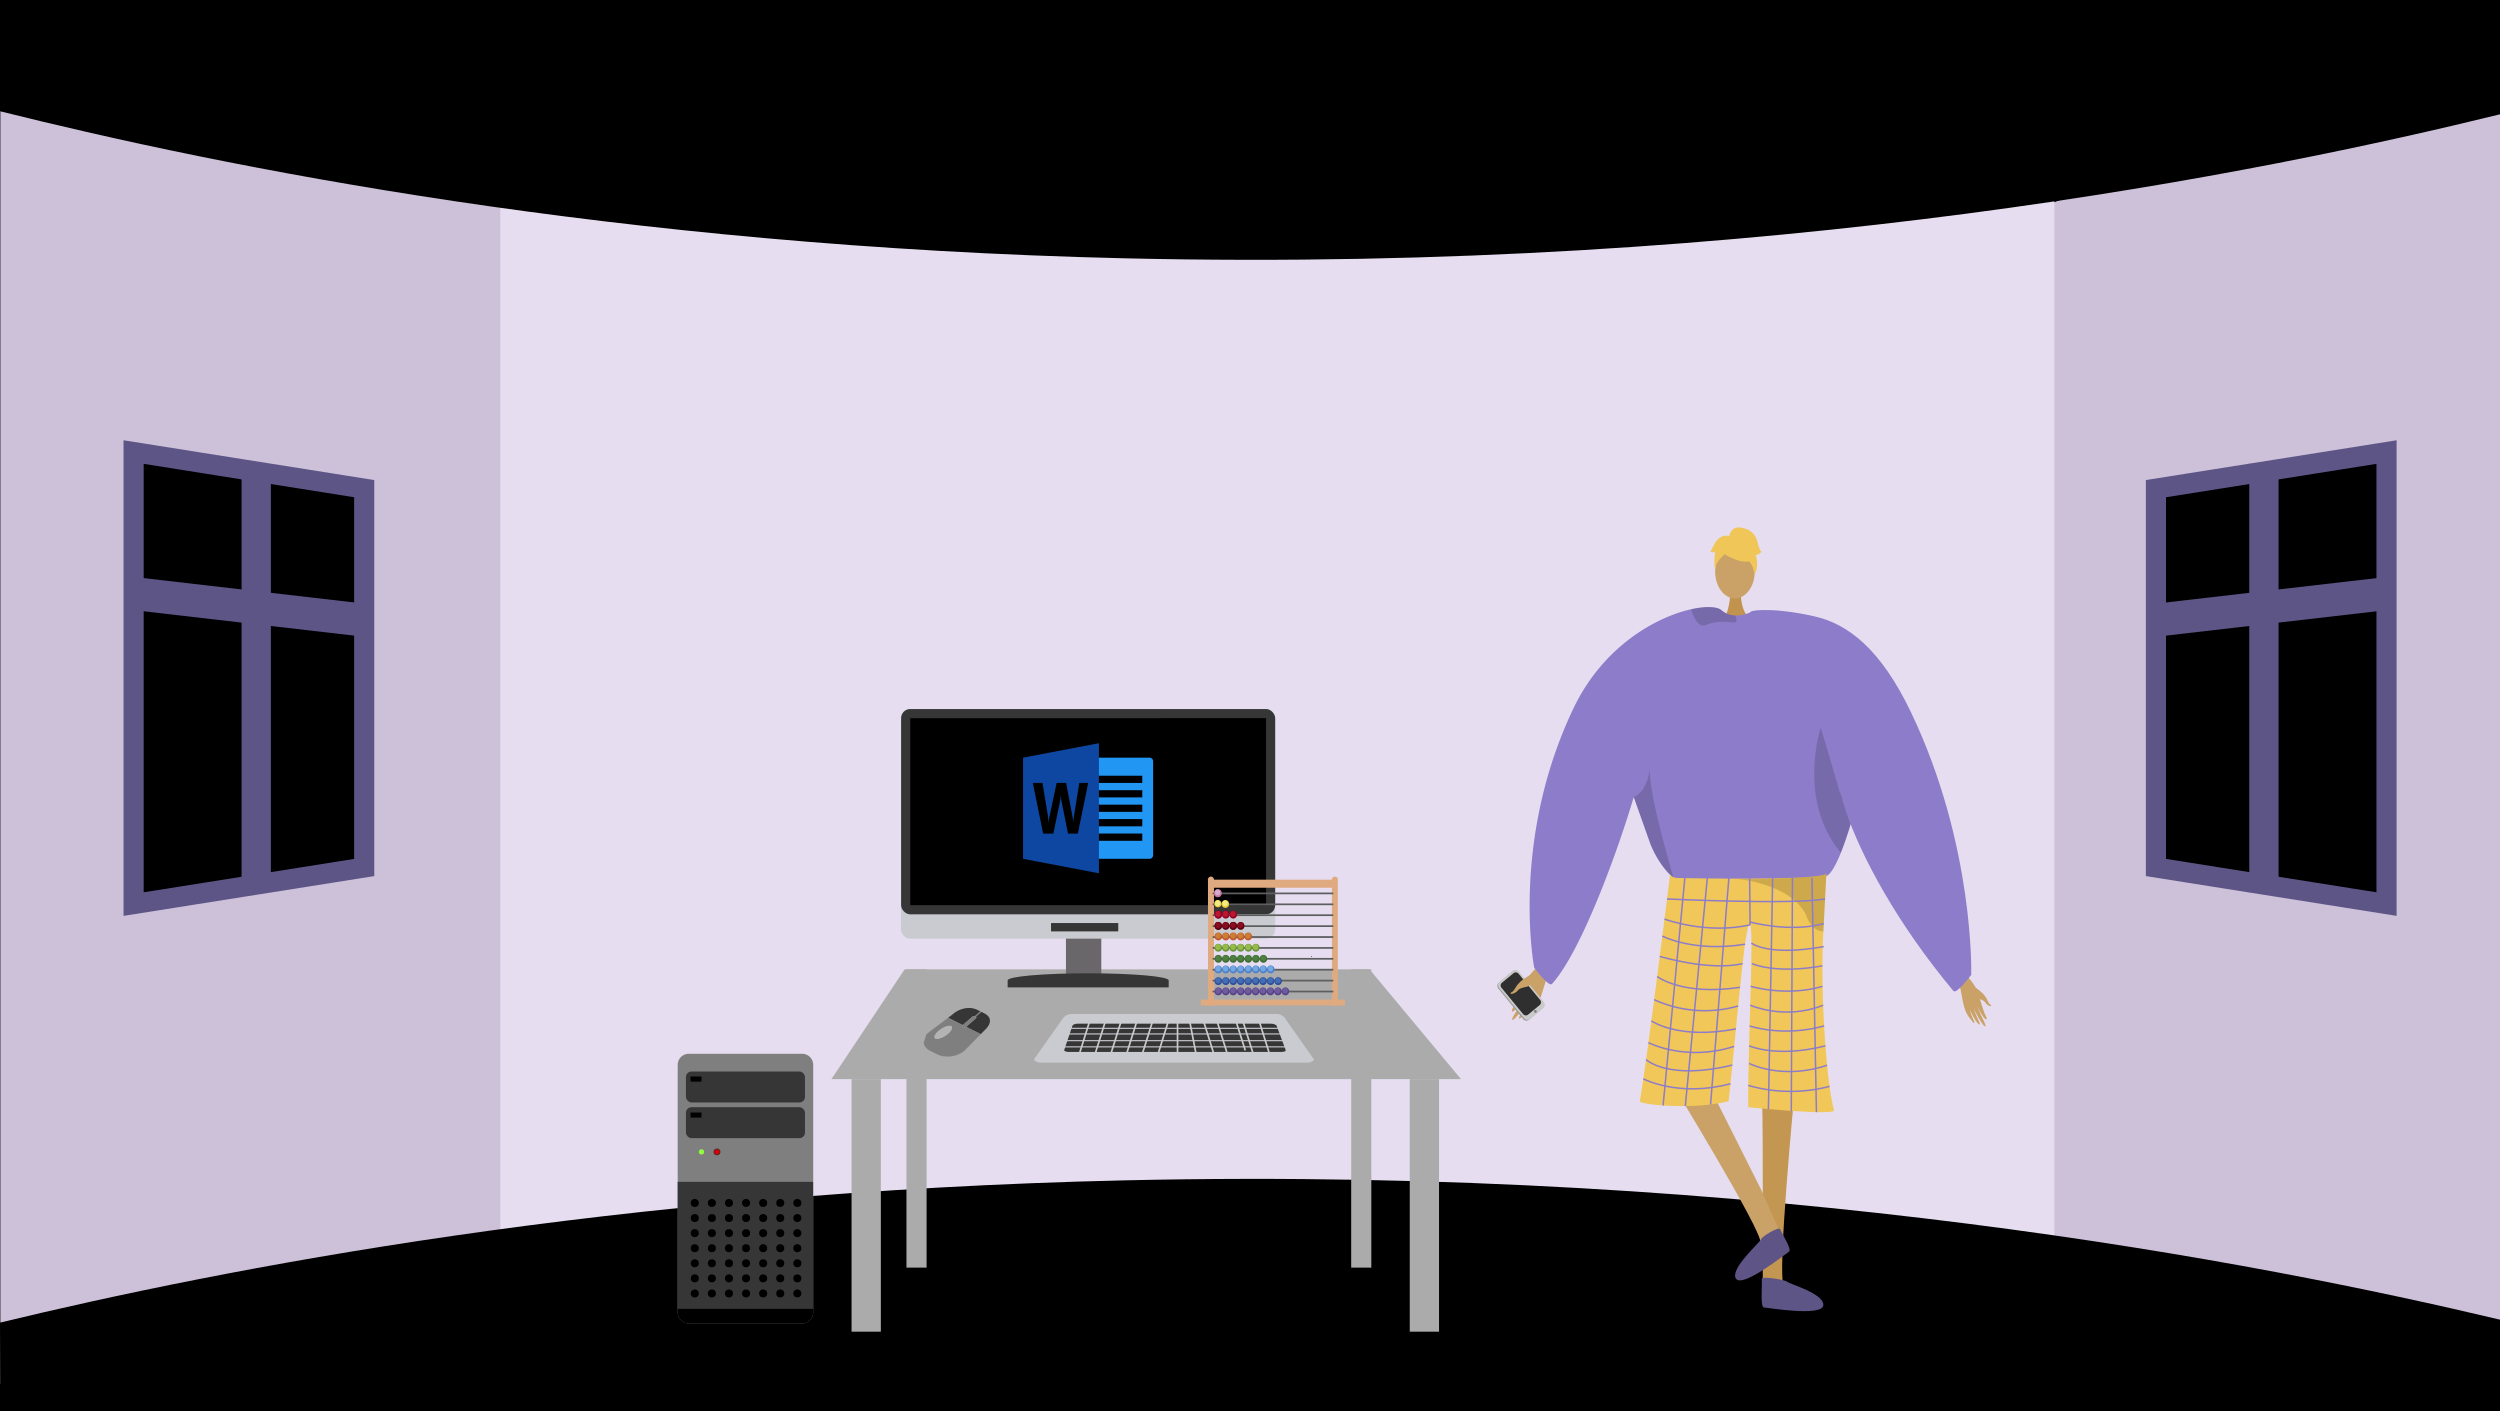 <svg xmlns="http://www.w3.org/2000/svg" xmlns:xlink="http://www.w3.org/1999/xlink" width="1366" height="771" viewBox="0 0 1366 771"><defs><style>.a,.v{fill:none;}.b,.e{fill:#000;}.c{fill:#ccc1d8;}.d{fill:#e6def0;}.e{stroke:#5e5587;stroke-width:11px;}.e,.v{stroke-miterlimit:10;}.f{fill:#5e5587;}.g,.m{fill:#caa267;}.g{fill-rule:evenodd;}.h{fill:#979797;}.i{fill:#cacaca;}.j{fill:#2f2f2f;}.k{fill:#7f7f7f;}.l{fill:#c39652;}.n{fill:#c2934e;}.o{fill:#8c7cc9;}.p{fill:#f1c759;}.q{opacity:0.15;}.r{fill:#5e5586;}.s{opacity:0.3;}.t{opacity:0.5;}.u{fill:#f0c659;}.v{stroke:#8c7cc9;stroke-width:0.823px;}.w{fill:#ababab;}.x{fill:#cacbd0;}.y{fill:#363636;}.z{fill:#69676a;}.aa{clip-path:url(#a);}.ab{fill:#b3b3b3;}.ac{fill:#333;}.ad{fill:#d60100;}.ae{fill:#8fff3c;}.af{fill:#e0aa80;}.ag{fill:#5d5e60;}.ah{fill:#5d0012;}.ai{fill:#bd172f;}.aj{fill:#8a0d1f;}.ak{fill:#930027;}.al{fill:#e7cb39;}.am{fill:#f2ec83;}.an{fill:#c173a6;}.ao{fill:#d3abcc;}.ap{fill:#6b9540;}.aq{fill:#97bc45;}.ar{fill:#4c7fca;}.as{fill:#73a8e1;}.at{fill:#416b36;}.au{fill:#4e803f;}.av{fill:#56428c;}.aw{fill:#705b9d;}.ax{fill:#304f99;}.ay{fill:#426eb5;}.az{fill:#c0582f;}.ba{fill:#cb7f33;}.bb{fill:#2196f3;}.bc{fill:#0d47a1;}</style><clipPath id="a"><path class="a" d="M502.63,576.27l8.58-26.79,31.88,2.2-8.58,26.79Z"/></clipPath></defs><rect class="b" width="1366" height="771"/><path class="c" d="M1366,9.537V768l-242.228-67.586-32.991-6.263,1.636-558.092,30.118-25.56Z"/><path class="c" d="M316.3,125.471,300.245,681.842.2,756.24V6.188L299.045,99.758Z"/><path class="d" d="M697.978,89.071H273.37V706.455h849.165V89.071Z"/><path class="b" d="M0,60.78c121.657,30.38,335.7,73.888,615,80.372,352.972,8.194,622.429-47.1,751-78.7V0H0Z"/><path class="b" d="M0,722.684c121.657-29.39,335.7-71.481,615-77.753C967.968,637,1237.425,690.5,1366,721.064v47.19L.2,771Z"/><path class="e" d="M199,267V474l-51,8.1-16,2.53L73,494V247l59,9.37,16,2.53Z"/><path class="f" d="M148,258.9V482.1l-16,2.53V256.37Z"/><path class="f" d="M199,329.82v18.12l-51-5.9-16-1.85-59-6.82V315.25l59,6.82,16,1.85Z"/><path class="e" d="M1178,267V474l51,8.1,16,2.53,59,9.37V247l-59,9.37-16,2.53Z"/><path class="f" d="M1229,258.9V482.1l16,2.53V256.37Z"/><path class="f" d="M1178,329.82v18.12l51-5.9,16-1.85,59-6.82V315.25l-59,6.82-16,1.85Z"/><path class="g" d="M845.25,523.385c-.595.75-9.249,7.8-11.467,12.524s-5.066,11.948-6.7,14.21c-1.916,2.66-1.01,3.836,1.532.891a51.231,51.231,0,0,0,5.017-6.98c.2-.481-1.382,2.545-3.351,5.744-2.093,3.4-4.572,7.012-3.984,7.432,1.142.814,7.83-8.742,8.708-10.535a49.966,49.966,0,0,1-2.377,4.7c-1.2,2.077-2.9,4.337-2.625,5,.441,1.05,4.672-3.762,6.992-8.164.18-.027-.128,1.556-3.235,6.6-.312.507-.578,1.989.9.495,3.115-3.146,4.686-4.269,6.839-9.681,2.1-5.279,3.134-11.569,5.811-14.943Z"/><path class="h" d="M818.681,540.132l13.583,16.716a2.2,2.2,0,0,0,3.114.363l7.574-6.336a.673.673,0,0,0,.074-.068,2.261,2.261,0,0,0,.173-3.093L829.616,531a2.2,2.2,0,0,0-3.112-.361l-7.07,5.914-.505.42A2.261,2.261,0,0,0,818.681,540.132Z"/><path class="i" d="M819.06,539.762l13.693,16.651a2.271,2.271,0,0,0,3.2.31l7.383-6.1a2.267,2.267,0,0,0,.233-3.128l-13.693-16.651a2.271,2.271,0,0,0-3.2-.31l-7.383,6.1A2.268,2.268,0,0,0,819.06,539.762Z"/><path class="j" d="M820.393,539.716,832.219,554.1a1.962,1.962,0,0,0,2.762.268l6.376-5.267a1.959,1.959,0,0,0,.2-2.7l-11.826-14.38a1.962,1.962,0,0,0-2.762-.268l-6.376,5.266A1.958,1.958,0,0,0,820.393,539.716Z"/><circle class="k" cx="0.759" cy="0.759" r="0.759" transform="translate(838.182 551.872)"/><path class="g" d="M836.346,532.691s-5.838,2.562-8.235,6.944c-1.424,2.6-2.1,2.289-2.473,2.685-1.253,1.312,2.193.85,3.785-1.224,1.294-1.686,4.933-1.572,6.039-2.467s3.611-3.862,3.473-4.879S836.346,532.691,836.346,532.691Z"/><path class="l" d="M980.708,595.1s-10.215,105.4-5.871,107.213c7.792,3.306,38.308,14.118,4.664,11.742-17.283,1.041-16.015-2.82-16.285-6.092-.22-2.673.287-97-.423-104.336-.159-1.643-.255-2.636-.255-2.636Z"/><path class="m" d="M909.471,585.241s55.168,89.917,52.257,93.616c-5.2,6.68-26.594,30.978,1.64,12.527,15.605-7.5,12.618-10.258,11.261-13.247-1.109-2.443-9.271-21.122-12.221-27.875-.661-1.513-37.824-75.173-37.824-75.173Z"/><path class="n" d="M951.243,323.112s-.9,10.044,5.294,15.6-14.276,0-14.276,0,3.809-9.62,2.955-15.6S951.243,323.112,951.243,323.112Z"/><ellipse class="m" cx="10.83" cy="14.777" rx="10.83" ry="14.777" transform="translate(937.145 297.453)"/><path class="o" d="M1018.61,419.744c-.181,2.8-2.443,13.2-5.626,24.5-.938,3.373-1.966,6.82-3.044,10.176-1.308,4.088-2.69,8.029-4.089,11.509-2.714,6.745-5.495,11.763-7.922,12.742-8.177,3.291-69.915,7.807-82.609,1.752-.3-.222-.617-.46-.921-.724-4.763-3.874-9.929-11.525-12.669-18.69,0-.008-7.3-20.574-8.785-24.761-.017-.041-.025-.074-.041-.107-.05-.165-.107-.321-.165-.469-.016-.058-.041-.107-.058-.165C885,461.739,864.556,519.357,848.02,537.611c-1.735,1.917-9.723-8.835-9.723-8.835s-13.351-68.945,21.479-141.806c16.4-34.3,45.656-49.942,64.338-54.1,8.087-1.8,14.191-1.447,16.42.478a12.106,12.106,0,0,0,7.56,2.936,16.374,16.374,0,0,0,4.245-.386,21.166,21.166,0,0,0,4.5-1.53c.691-.321,1.094-.552,1.094-.552a43.916,43.916,0,0,1,11.434.683C1011.635,342.778,1018.989,413.648,1018.61,419.744Z"/><path class="p" d="M912.493,477.992a6.684,6.684,0,0,0,3.789,1.748c8.9.174,47.358.833,68.218-.366,7.36-.423,12.529-1.077,13.436-2.07,0,0,0,.031-.006.085-.054,1.15-.714,14.314-1.64,31.569-1.828,34.063,1.693,82.848,5.806,97.656.888,3.2-46.89-1.646-46.89-1.646-.133-35.151,3.2-96.863,1.048-99.629-2.621-3.365-6.87,50.916-11.742,96.339-18.921,4.936-48.882,1.939-48.536,0C900.09,578.644,912.493,477.992,912.493,477.992Z"/><path class="q" d="M892.686,435.506c.016.057.041.107.058.164.057.148.115.3.164.469.016.033.025.066.041.107,1.489,4.187,8.786,24.753,8.786,24.761,2.739,7.165,7.905,14.816,12.669,18.691-3.233-11.707-13.311-45.64-12.924-59.312C899.555,433.564,892.686,435.5,892.686,435.506Z"/><path class="q" d="M1012.984,444.242c-.938,3.373-1.966,6.82-3.044,10.176-1.308,4.088-2.69,8.029-4.089,11.509-24.177-28.949-10.99-68.312-10.99-68.312s10.217,34.172,10.324,35.135C1005.218,433.1,1008.615,438.023,1012.984,444.242Z"/><path class="q" d="M948.812,338.714c.033.979-.485,1.621-2.057,1.407-4.9-.666-10.439-.527-14.461,1.316a3.414,3.414,0,0,1-3.307-.14c-2.575-1.505-4.171-6-4.8-7.987a1.386,1.386,0,0,1-.065-.436c8.086-1.8,14.19-1.448,16.419.477a12.113,12.113,0,0,0,7.56,2.937A6.656,6.656,0,0,1,948.812,338.714Z"/><path class="r" d="M972.619,671.537c-.564-1.427-9.954,3.967-10.423,5.643s-17.151,16.069-13.659,21.459S975.7,685.072,977.494,683.9,973.729,674.342,972.619,671.537Z"/><path class="f" d="M962.61,698.749c-.2-1.522,12.759.409,13.985,1.645s20.093,6.368,19.666,12.777-30.333,1.37-32.469,1.219S963.006,701.739,962.61,698.749Z"/><g class="s"><path d="M947.995,480.079l-.429-.035S947.718,480.055,947.995,480.079Z"/><path class="t" d="M947.995,480.079c11.459.915,36.505-.705,36.505-.705,7.36-.423,12.529-1.077,13.436-2.07,0,0,0,.031-.006.085-.054,1.15-.714,14.314-1.64,31.569a8.589,8.589,0,0,1-1.2-.139,9.376,9.376,0,0,1-6.065-4.309,20.863,20.863,0,0,1-2.358-4.926C978.119,483.328,951.666,480.409,947.995,480.079Z"/></g><path class="u" d="M943.905,303.748s18.75,10.4,13.185-6.295C953.24,285.9,931.118,296.308,943.905,303.748Z"/><path class="u" d="M946.623,299.761s-10.49,6.225-9.478,12.469c0,0-2.314-18.643,8.117-19.112s14.47.539,13.544,20.253C958.806,313.371,955.775,297.689,946.623,299.761Z"/><path class="u" d="M944.808,293.24s.527-5.809,6.285-4.986,8.226,4.113,9.049,7.4,1.645,5.758,2.468,5.758c0,0-2.468,2.468-3.291,1.645,0,0,2.136,5.917-.577,10.773,0,0-1.068-7.482-5.181-8.305S944.808,293.24,944.808,293.24Z"/><path class="u" d="M945.335,293.19s-4.114-2.468-8.227,3.29l-2.468,4.936s.823.823,2.468,0c0,0-.749,5.8.037,9.068l2.431-9.891Z"/><path class="g" d="M1072.073,529.987c.431.7,7.095,7.6,8.506,11.855s3.1,10.711,4.262,12.807c1.364,2.465.47,3.375-1.4.6a44,44,0,0,1-3.569-6.467c-.119-.431.92,2.312,2.273,5.242,1.439,3.115,3.186,6.45,2.641,6.748-1.057.577-5.789-8.258-6.354-9.877a42.8,42.8,0,0,0,1.547,4.255c.81,1.894,2.036,4,1.729,4.536-.483.851-3.6-3.686-5.132-7.679-.15-.04-.049,1.341,2.087,5.961.215.465.29,1.756-.82.33-2.336-3-3.562-4.119-4.846-8.957-1.253-4.717-1.493-10.19-3.434-13.341Z"/><path class="g" d="M1079.664,539.847s4.72,2.782,6.317,6.765c.949,2.368,1.554,2.167,1.836,2.542.935,1.248-1.958.5-3.1-1.43-.932-1.571-4.049-1.844-4.9-2.721s-2.688-3.664-2.466-4.517S1079.664,539.847,1079.664,539.847Z"/><line class="v" x1="12.133" y2="126.868" transform="translate(908.716 477.16)"/><line class="v" x1="12.041" y2="124.659" transform="translate(920.848 479.698)"/><line class="v" x1="10.013" y2="123.788" transform="translate(934.646 479.698)"/><line class="v" x2="0.258" y2="25.641" transform="translate(955.996 479.698)"/><line class="v" x1="2.323" y2="126.296" transform="translate(966.256 479.698)"/><line class="v" x1="0.647" y2="127.355" transform="translate(978.76 479.618)"/><line class="v" x2="2.45" y2="128.087" transform="translate(990.049 479.618)"/><path class="v" d="M910.852,491.19s68.324,3.225,86.376,0"/><path class="v" d="M956.254,505.339c-23.906,5.414-46.783-3.145-46.783-3.145"/><path class="v" d="M956,503.721s21.574,6.062,40.524.943"/><path class="v" d="M908.3,511.491s17.228,9.02,45.21,4.422"/><path class="v" d="M906.886,522.564s26.808,8.185,45.3,3.973"/><path class="v" d="M905.472,533.564s13.653,10.7,45.309,5.9"/><path class="v" d="M903.826,546.218a66.42,66.42,0,0,0,45.918,3.459"/><path class="v" d="M902.295,557.809s14.746,10.467,46.21,4.387"/><path class="v" d="M900.7,569.692s20.352,10.639,46.871,2.044"/><path class="v" d="M899.414,578.966s12.007,11.548,47.136,2.987"/><path class="v" d="M897.905,589.492s19.415,10.228,47.608,2.664"/><path class="v" d="M956.977,515.3s9.013,7.442,39.543,1.918"/><path class="v" d="M957.213,526.5s12.648,5.9,38.584,1.24"/><path class="v" d="M956.6,538.933s19.528,5.882,39.2,0"/><path class="v" d="M956.315,549.242s18.985,8.439,39.861,0"/><path class="v" d="M956,560.56s18.074,6.343,40.7,0"/><path class="v" d="M955.7,571.431s15.235,6.835,41.708,0"/><path class="v" d="M955.7,581.049s18.088,9.321,42.629.99"/><path class="v" d="M955.269,593.072a83.631,83.631,0,0,0,44.406.512"/><path class="o" d="M998.333,377.845s-53.044-41.978-40.4-44.025,33.339,2.927,33.339,2.927c18.682,4.154,36.52,18.191,52.915,52.487,34.83,72.861,32.9,143.415,32.9,143.415s-8.066,10.82-9.724,8.836c-30.773-36.821-50.561-73.785-58.909-98.654S998.333,377.845,998.333,377.845Z"/><path class="w" d="M494.29,529.63h254l50,60h-344Z"/><rect class="w" width="16" height="138" transform="translate(770.29 589.63)"/><rect class="w" width="11" height="163" transform="translate(738.29 529.63)"/><rect class="w" width="11" height="163" transform="translate(495.29 529.63)"/><rect class="w" width="16" height="138" transform="translate(465.29 589.63)"/><path class="x" d="M565.38,578.2l15.57-22a6,6,0,0,1,4.91-2.14H697.34a5.579,5.579,0,0,1,4.55,2l15.73,22.34c1,1.23-1.66,2.23-3.28,2.23H568.65C566.88,580.63,564.29,579.59,565.38,578.2Z"/><path class="y" d="M581.49,573.7,586,560.43c.24-.63,1.51-1.1,3-1.1H694.21c1.67,0,3.1.53,3.37,1.24l4.92,13.2c.2.5-.79,1-2.08,1H583.78C582.41,574.77,581.35,574.25,581.49,573.7Z"/><rect class="x" width="121.63" height="0.61" transform="translate(581.2 561.57)"/><rect class="x" width="121.63" height="0.61" transform="translate(581.2 564.64)"/><rect class="x" width="121.63" height="0.61" transform="translate(581.2 568.32)"/><rect class="x" width="121.63" height="0.61" transform="translate(581.2 571.7)"/><rect class="x" width="0.92" height="20.27" transform="translate(687.228 556.959) rotate(-17.44)"/><rect class="x" width="0.92" height="20.27" transform="translate(678.327 556.957) rotate(-17.44)"/><rect class="x" width="0.92" height="20.19" transform="translate(673.88 554.822) rotate(-17.53)"/><rect class="x" width="0.92" height="20.27" transform="translate(664.197 556.952) rotate(-17.44)"/><rect class="x" width="0.92" height="20.27" transform="translate(656.826 556.95) rotate(-17.44)"/><rect class="x" width="0.92" height="20.27" transform="matrix(0.982, -0.19, 0.19, 0.982, 649.324, 556.638)"/><rect class="x" width="0.92" height="20.27" transform="translate(642.94 556.34)"/><rect class="x" width="20.27" height="0.92" transform="translate(589.237 575.991) rotate(-72.56)"/><rect class="x" width="20.27" height="0.92" transform="translate(597.844 576.009) rotate(-72.56)"/><rect class="x" width="20.27" height="0.92" transform="translate(606.442 575.994) rotate(-72.56)"/><rect class="x" width="20.27" height="0.92" transform="translate(615.039 575.997) rotate(-72.56)"/><rect class="x" width="20.27" height="0.92" transform="translate(623.637 575.992) rotate(-72.56)"/><rect class="x" width="20.27" height="0.92" transform="translate(632.244 576) rotate(-72.56)"/><rect class="z" width="19.32" height="22.43" transform="translate(582.43 512.05)"/><rect class="x" width="204.47" height="125.47" rx="4.99" transform="translate(492.29 387.42)"/><path class="y" d="M550.58,539.52v-3.85c0-2.14,19.73-3.86,44-3.86s44,1.73,44,3.86v3.85Z"/><rect class="y" width="36.72" height="4.56" transform="translate(574.29 504.35)"/><rect class="y" width="204.39" height="112.17" rx="4.99" transform="translate(492.37 387.42)"/><path class="b" d="M497.37,494.58l-.01-102.16,194.4-.02.02,102.18Z"/><g class="aa"><path class="k" d="M511.82,567.63a1.721,1.721,0,0,1-.74-.2c-1.14-.66-.12-2.7,2.28-4.56,2-1.53,4.29-2.46,5.68-2.36a1.721,1.721,0,0,1,.74.2c1.14.66.12,2.7-2.28,4.56-2,1.53-4.29,2.46-5.68,2.36M518,556.12l-10.81,8.17c-3.78,3.3-3.26,7.75,1.15,9.94l3.8,1.89a12.121,12.121,0,0,0,4.53,1.16,14.62,14.62,0,0,0,10.3-3.17l8.92-9.06-8-4h0a1.329,1.329,0,0,1-.9.33.625.625,0,0,1-.24-.06l-.83-.41c-.29-.15-.25-.5.08-.79h0l-8-4"/><path class="y" d="M532.89,555.41h0m3-2.67h0l.26.13-3,2.66.15.07c.29.14.25.5-.08.79l-5.3,4.62,8,4,1.91-1.94c3.8-3.3,4.41-7.19,0-9.38l-1.89-.94"/><path class="y" d="M530.3,550.75a14,14,0,0,0-9.9,3.59l-2.31,1.74,8,4,5.3-4.63a1.335,1.335,0,0,1,.9-.32.624.624,0,0,1,.24.06l.41.2-.27-.13,3-2.66.27.13h0l-1.9-.94a10.073,10.073,0,0,0-3.8-1"/><path class="k" d="M532.24,555.14a1.339,1.339,0,0,0-.9.32l-5.3,4.63h0c-.34.29-.37.64-.08.79l.83.41a.624.624,0,0,0,.24.06,1.329,1.329,0,0,0,.9-.33h0l5.3-4.62c.34-.29.37-.65.08-.79l-.15-.07h0l-.27-.13h0l-.41-.2a.624.624,0,0,0-.24-.06"/><path class="k" d="M535.67,552.62l-3.05,2.66.27.13h0l.27.14h0l3.04-2.66-.26-.14-.27-.13"/><path class="ab" d="M519,560.5c-1.39-.1-3.68.83-5.68,2.36-2.39,1.86-3.42,3.9-2.28,4.56a1.721,1.721,0,0,0,.74.2c1.39.1,3.68-.83,5.68-2.36,2.39-1.86,3.42-3.9,2.28-4.56a1.721,1.721,0,0,0-.74-.2"/></g><path class="k" d="M370.29,717.07V581.87h0a6.091,6.091,0,0,1,6.09-6.09h61.87a6.091,6.091,0,0,1,6.09,6.09h0V717.06h0a6.091,6.091,0,0,1-6.09,6.09H376.38A6.09,6.09,0,0,1,370.29,717.07Z"/><path class="y" d="M376.33,723.15H438.2c3.36,0,6.09-3.46,6.09-7.73V645.76h-74v69.66C370.29,719.69,373,723.15,376.33,723.15Z"/><circle class="ac" cx="1.86" cy="1.86" r="1.86" transform="translate(389.91 627.54)"/><circle class="ad" cx="1.46" cy="1.46" r="1.46" transform="translate(390.31 627.94)"/><circle class="ae" cx="1.45" cy="1.45" r="1.45" transform="translate(381.85 627.95)"/><rect class="y" width="65.04" height="16.91" rx="3.05" transform="translate(374.8 585.47)"/><rect class="y" width="65.04" height="16.91" rx="3.05" transform="translate(374.8 604.98)"/><rect width="6.01" height="2.79" transform="translate(377.29 607.88)"/><rect width="6.01" height="2.79" transform="translate(377.29 588.2)"/><path d="M370.29,715.16v1.91h0a6.091,6.091,0,0,0,6.09,6.09h61.87a6.091,6.091,0,0,0,6.09-6.09h0v-1.91Z"/><circle cx="2.2" cy="2.2" r="2.2" transform="translate(433.47 655.1)"/><circle cx="2.2" cy="2.2" r="2.2" transform="translate(424.13 655.1)"/><circle cx="2.2" cy="2.2" r="2.2" transform="translate(414.79 655.1)"/><circle cx="2.2" cy="2.2" r="2.2" transform="translate(405.45 655.1)"/><circle cx="2.2" cy="2.2" r="2.2" transform="translate(396.11 655.1)"/><circle cx="2.2" cy="2.2" r="2.2" transform="translate(386.77 655.1)"/><circle cx="2.2" cy="2.2" r="2.2" transform="translate(377.43 655.1)"/><circle cx="2.2" cy="2.2" r="2.2" transform="translate(433.47 663.34)"/><circle cx="2.2" cy="2.2" r="2.2" transform="translate(424.13 663.34)"/><circle cx="2.2" cy="2.2" r="2.2" transform="translate(414.79 663.34)"/><circle cx="2.2" cy="2.2" r="2.2" transform="translate(405.45 663.34)"/><circle cx="2.2" cy="2.2" r="2.2" transform="translate(396.11 663.34)"/><circle cx="2.2" cy="2.2" r="2.2" transform="translate(386.77 663.34)"/><circle cx="2.2" cy="2.2" r="2.2" transform="translate(377.43 663.34)"/><circle cx="2.2" cy="2.2" r="2.2" transform="translate(433.47 671.58)"/><circle cx="2.2" cy="2.2" r="2.2" transform="translate(424.13 671.58)"/><circle cx="2.2" cy="2.2" r="2.2" transform="translate(414.79 671.58)"/><circle cx="2.2" cy="2.2" r="2.2" transform="translate(405.45 671.58)"/><circle cx="2.2" cy="2.2" r="2.2" transform="translate(396.11 671.58)"/><circle cx="2.2" cy="2.2" r="2.2" transform="translate(386.77 671.58)"/><circle cx="2.2" cy="2.2" r="2.2" transform="translate(377.43 671.58)"/><circle cx="2.2" cy="2.2" r="2.2" transform="translate(433.47 679.82)"/><circle cx="2.2" cy="2.2" r="2.2" transform="translate(424.13 679.82)"/><circle cx="2.2" cy="2.2" r="2.2" transform="translate(414.79 679.82)"/><circle cx="2.2" cy="2.2" r="2.2" transform="translate(405.45 679.82)"/><circle cx="2.2" cy="2.2" r="2.2" transform="translate(396.11 679.82)"/><circle cx="2.2" cy="2.2" r="2.2" transform="translate(386.77 679.82)"/><circle cx="2.2" cy="2.2" r="2.2" transform="translate(377.43 679.82)"/><circle cx="2.2" cy="2.2" r="2.2" transform="translate(433.47 688.06)"/><circle cx="2.2" cy="2.2" r="2.2" transform="translate(424.13 688.06)"/><circle cx="2.2" cy="2.2" r="2.2" transform="translate(414.79 688.06)"/><circle cx="2.2" cy="2.2" r="2.2" transform="translate(405.45 688.06)"/><circle cx="2.2" cy="2.2" r="2.2" transform="translate(396.11 688.06)"/><circle cx="2.2" cy="2.2" r="2.2" transform="translate(386.77 688.06)"/><circle cx="2.2" cy="2.2" r="2.2" transform="translate(377.43 688.06)"/><circle cx="2.2" cy="2.2" r="2.2" transform="translate(433.47 696.3)"/><circle cx="2.2" cy="2.2" r="2.2" transform="translate(424.13 696.3)"/><circle cx="2.2" cy="2.2" r="2.2" transform="translate(414.79 696.3)"/><circle cx="2.2" cy="2.2" r="2.2" transform="translate(405.45 696.3)"/><circle cx="2.2" cy="2.2" r="2.2" transform="translate(396.11 696.3)"/><circle cx="2.2" cy="2.2" r="2.2" transform="translate(386.77 696.3)"/><circle cx="2.2" cy="2.2" r="2.2" transform="translate(377.43 696.3)"/><circle cx="2.2" cy="2.2" r="2.2" transform="translate(433.47 704.54)"/><circle cx="2.2" cy="2.2" r="2.2" transform="translate(424.13 704.54)"/><circle cx="2.2" cy="2.2" r="2.2" transform="translate(414.79 704.54)"/><circle cx="2.2" cy="2.2" r="2.2" transform="translate(405.45 704.54)"/><circle cx="2.2" cy="2.2" r="2.2" transform="translate(396.11 704.54)"/><circle cx="2.2" cy="2.2" r="2.2" transform="translate(386.77 704.54)"/><circle cx="2.2" cy="2.2" r="2.2" transform="translate(377.43 704.54)"/><path class="af" d="M731,549.39V481a1.65,1.65,0,1,0-3.22,0v68.37Z"/><path class="af" d="M731,549.39V546c-.72.09-1.46-.27-1.46-1.81l.05-62.51a.579.579,0,0,1,0-.06,1.649,1.649,0,0,0-1.07-1.5c-.13,0-.57-.05-.62.1a2.4,2.4,0,0,0-.12.77v68.37Z"/><path class="af" d="M663.25,549.39V481a1.65,1.65,0,1,0-3.22,0v68.37Z"/><path class="af" d="M663.25,549.39V481a2.459,2.459,0,0,0-.12-.77c0-.15-.5-.11-.62-.1a1.641,1.641,0,0,0-1.07,1.5v.06l.05,62.51c0,1.53-.74,1.89-1.46,1.81v3.36Z"/><path class="af" d="M728.1,480.65H663c-.6,0-1.32,1-1.32,2.19s.61,2.2,1.28,2.2h65.13c.6,0,1.32-1,1.32-2.2S728.77,480.65,728.1,480.65Z"/><path class="ag" d="M728.31,487.68H662.8c-.13,0-.29.22-.29.48s.13.48.28.48H728.3c.13,0,.29-.21.29-.48S728.45,487.68,728.31,487.68Z"/><path class="ag" d="M728.31,493.64H662.8c-.13,0-.29.21-.29.48s.13.48.28.48H728.3c.13,0,.29-.21.29-.48S728.45,493.64,728.31,493.64Z"/><path class="ag" d="M728.31,499.59H662.8c-.13,0-.29.21-.29.48s.13.48.28.48H728.3c.13,0,.29-.21.29-.48S728.45,499.59,728.31,499.59Z"/><path class="ag" d="M728.31,505.55H662.8c-.13,0-.29.21-.29.48s.13.48.28.48H728.3c.13,0,.29-.21.29-.48S728.45,505.55,728.31,505.55Z"/><path class="ag" d="M728.31,511.51H662.8c-.13,0-.29.22-.29.48s.13.48.28.48H728.3c.13,0,.29-.22.29-.48S728.45,511.51,728.31,511.51Z"/><path class="ag" d="M728.31,517.47H662.8c-.13,0-.29.21-.29.48s.13.48.28.48H728.3c.13,0,.29-.21.29-.48S728.45,517.47,728.31,517.47Z"/><path class="ag" d="M728.31,523.42H662.8c-.13,0-.29.21-.29.48s.13.48.28.48H728.3c.13,0,.29-.21.29-.48S728.45,523.42,728.31,523.42Z"/><path class="ag" d="M728.31,529.37H662.8c-.13,0-.29.21-.29.48s.13.48.28.48H728.3c.13,0,.29-.22.29-.48S728.45,529.37,728.31,529.37Z"/><path class="ag" d="M728.31,535.33H662.8c-.13,0-.29.21-.29.48s.13.48.28.48H728.3c.13,0,.29-.22.29-.48S728.45,535.33,728.31,535.33Z"/><path class="ag" d="M728.31,541.29H662.8c-.13,0-.29.21-.29.48s.13.48.28.48H728.3c.13,0,.29-.21.29-.48S728.45,541.29,728.31,541.29Z"/><rect class="af" width="78.72" height="3.23" transform="translate(656.14 546.15)"/><ellipse class="ah" cx="2.03" cy="2.17" rx="2.03" ry="2.17" transform="translate(663.63 503.72)"/><ellipse class="ai" cx="1.48" cy="1.59" rx="1.48" ry="1.59" transform="translate(664.06 503.91)"/><ellipse class="b" cx="0.21" cy="0.23" rx="0.21" ry="0.23" transform="translate(664.68 504.3)"/><ellipse class="ah" cx="2.03" cy="2.17" rx="2.03" ry="2.17" transform="translate(663.63 503.74)"/><ellipse class="aj" cx="1.48" cy="1.59" rx="1.48" ry="1.59" transform="translate(664.06 503.93)"/><ellipse class="ah" cx="2.03" cy="2.17" rx="2.03" ry="2.17" transform="translate(667.72 503.74)"/><ellipse class="aj" cx="1.48" cy="1.59" rx="1.48" ry="1.59" transform="translate(668.14 503.93)"/><ellipse class="ah" cx="2.03" cy="2.17" rx="2.03" ry="2.17" transform="translate(671.81 503.72)"/><ellipse class="ai" cx="1.48" cy="1.59" rx="1.48" ry="1.59" transform="translate(672.23 503.91)"/><ellipse class="b" cx="0.21" cy="0.23" rx="0.21" ry="0.23" transform="translate(672.86 504.3)"/><ellipse class="ah" cx="2.03" cy="2.17" rx="2.03" ry="2.17" transform="translate(671.81 503.74)"/><ellipse class="aj" cx="1.48" cy="1.59" rx="1.48" ry="1.59" transform="translate(672.23 503.93)"/><ellipse class="ah" cx="2.03" cy="2.17" rx="2.03" ry="2.17" transform="translate(675.9 503.74)"/><ellipse class="aj" cx="1.48" cy="1.59" rx="1.48" ry="1.59" transform="translate(676.32 503.93)"/><ellipse class="ak" cx="2.03" cy="2.17" rx="2.03" ry="2.17" transform="translate(663.65 497.56)"/><ellipse class="ai" cx="1.48" cy="1.59" rx="1.48" ry="1.59" transform="translate(664.07 497.75)"/><ellipse class="b" cx="0.21" cy="0.23" rx="0.21" ry="0.23" transform="translate(664.7 498.14)"/><ellipse class="ak" cx="2.03" cy="2.17" rx="2.03" ry="2.17" transform="translate(663.65 497.58)"/><ellipse class="ai" cx="1.48" cy="1.59" rx="1.48" ry="1.59" transform="translate(664.07 497.77)"/><ellipse class="ak" cx="2.03" cy="2.17" rx="2.03" ry="2.17" transform="translate(667.73 497.58)"/><ellipse class="ai" cx="1.48" cy="1.59" rx="1.48" ry="1.59" transform="translate(668.16 497.77)"/><ellipse class="ak" cx="2.03" cy="2.17" rx="2.03" ry="2.17" transform="translate(671.81 497.58)"/><ellipse class="ai" cx="1.48" cy="1.59" rx="1.48" ry="1.59" transform="translate(672.23 497.77)"/><path class="al" d="M667.47,493.89a2,2,0,1,1-2.06-2.14A2.109,2.109,0,0,1,667.47,493.89Z"/><ellipse class="am" cx="1.48" cy="1.59" rx="1.48" ry="1.59" transform="translate(663.85 491.94)"/><ellipse class="al" cx="2.03" cy="2.17" rx="2.03" ry="2.17" transform="translate(667.5 491.77)"/><ellipse class="am" cx="1.48" cy="1.59" rx="1.48" ry="1.59" transform="translate(667.93 491.96)"/><ellipse class="an" cx="2.03" cy="2.17" rx="2.03" ry="2.17" transform="translate(663.4 485.88)"/><ellipse class="ai" cx="1.48" cy="1.59" rx="1.48" ry="1.59" transform="translate(663.83 486.07)"/><ellipse class="b" cx="0.21" cy="0.23" rx="0.21" ry="0.23" transform="translate(664.45 486.46)"/><ellipse class="an" cx="2.03" cy="2.17" rx="2.03" ry="2.17" transform="translate(663.4 485.9)"/><ellipse class="ao" cx="1.48" cy="1.59" rx="1.48" ry="1.59" transform="translate(663.83 486.09)"/><ellipse class="ap" cx="2.03" cy="2.17" rx="2.03" ry="2.17" transform="translate(663.65 515.67)"/><ellipse class="aq" cx="1.48" cy="1.59" rx="1.48" ry="1.59" transform="translate(664.07 515.86)"/><ellipse class="ap" cx="2.03" cy="2.17" rx="2.03" ry="2.17" transform="translate(667.73 515.67)"/><ellipse class="aq" cx="1.48" cy="1.59" rx="1.48" ry="1.59" transform="translate(668.16 515.86)"/><ellipse class="ap" cx="2.03" cy="2.17" rx="2.03" ry="2.17" transform="translate(671.79 515.67)"/><ellipse class="aq" cx="1.48" cy="1.59" rx="1.48" ry="1.59" transform="translate(672.22 515.86)"/><ellipse class="ap" cx="2.03" cy="2.17" rx="2.03" ry="2.17" transform="translate(675.88 515.67)"/><ellipse class="aq" cx="1.48" cy="1.59" rx="1.48" ry="1.59" transform="translate(676.31 515.86)"/><ellipse class="ap" cx="2.03" cy="2.17" rx="2.03" ry="2.17" transform="translate(680.09 515.67)"/><ellipse class="aq" cx="1.48" cy="1.59" rx="1.48" ry="1.59" transform="translate(680.52 515.86)"/><ellipse class="ap" cx="2.03" cy="2.17" rx="2.03" ry="2.17" transform="translate(684.18 515.67)"/><ellipse class="aq" cx="1.48" cy="1.59" rx="1.48" ry="1.59" transform="translate(684.61 515.86)"/><ellipse class="ar" cx="2.03" cy="2.17" rx="2.03" ry="2.17" transform="translate(663.65 527.53)"/><ellipse class="as" cx="1.48" cy="1.59" rx="1.48" ry="1.59" transform="translate(664.07 527.72)"/><ellipse class="ar" cx="2.03" cy="2.17" rx="2.03" ry="2.17" transform="translate(667.73 527.53)"/><ellipse class="as" cx="1.48" cy="1.59" rx="1.48" ry="1.59" transform="translate(668.16 527.72)"/><ellipse class="ar" cx="2.03" cy="2.17" rx="2.03" ry="2.17" transform="translate(671.79 527.53)"/><ellipse class="as" cx="1.48" cy="1.59" rx="1.48" ry="1.59" transform="translate(672.22 527.72)"/><ellipse class="ar" cx="2.03" cy="2.17" rx="2.03" ry="2.17" transform="translate(675.88 527.53)"/><ellipse class="as" cx="1.48" cy="1.59" rx="1.48" ry="1.59" transform="translate(676.31 527.72)"/><ellipse class="ar" cx="2.03" cy="2.17" rx="2.03" ry="2.17" transform="translate(680.06 527.5)"/><ellipse class="as" cx="1.48" cy="1.59" rx="1.48" ry="1.59" transform="translate(680.49 527.69)"/><ellipse class="ar" cx="2.03" cy="2.17" rx="2.03" ry="2.17" transform="translate(684.15 527.5)"/><ellipse class="as" cx="1.48" cy="1.59" rx="1.48" ry="1.59" transform="translate(684.58 527.69)"/><ellipse class="ar" cx="2.03" cy="2.17" rx="2.03" ry="2.17" transform="translate(688.2 527.5)"/><ellipse class="as" cx="1.48" cy="1.59" rx="1.48" ry="1.59" transform="translate(688.63 527.69)"/><ellipse class="ar" cx="2.03" cy="2.17" rx="2.03" ry="2.17" transform="translate(692.29 527.5)"/><ellipse class="as" cx="1.48" cy="1.59" rx="1.48" ry="1.59" transform="translate(692.72 527.69)"/><ellipse class="at" cx="2.03" cy="2.17" rx="2.03" ry="2.17" transform="translate(663.65 521.73)"/><ellipse class="au" cx="1.48" cy="1.59" rx="1.48" ry="1.59" transform="translate(664.07 521.92)"/><ellipse class="at" cx="2.03" cy="2.17" rx="2.03" ry="2.17" transform="translate(667.73 521.73)"/><ellipse class="au" cx="1.48" cy="1.59" rx="1.48" ry="1.59" transform="translate(668.16 521.92)"/><ellipse class="at" cx="2.03" cy="2.17" rx="2.03" ry="2.17" transform="translate(671.79 521.73)"/><ellipse class="au" cx="1.48" cy="1.59" rx="1.48" ry="1.59" transform="translate(672.22 521.92)"/><ellipse class="at" cx="2.03" cy="2.17" rx="2.03" ry="2.17" transform="translate(675.88 521.73)"/><ellipse class="au" cx="1.48" cy="1.59" rx="1.48" ry="1.59" transform="translate(676.31 521.92)"/><ellipse class="at" cx="2.03" cy="2.17" rx="2.03" ry="2.17" transform="translate(680.06 521.73)"/><ellipse class="au" cx="1.48" cy="1.59" rx="1.48" ry="1.59" transform="translate(680.49 521.92)"/><ellipse class="at" cx="2.03" cy="2.17" rx="2.03" ry="2.17" transform="translate(684.18 521.73)"/><ellipse class="au" cx="1.48" cy="1.59" rx="1.48" ry="1.59" transform="translate(684.61 521.92)"/><ellipse class="at" cx="2.03" cy="2.17" rx="2.03" ry="2.17" transform="translate(688.3 521.73)"/><ellipse class="au" cx="1.48" cy="1.59" rx="1.48" ry="1.59" transform="translate(688.72 521.92)"/><ellipse class="b" cx="0.21" cy="0.23" rx="0.21" ry="0.23" transform="translate(716.43 522.31)"/><ellipse class="av" cx="2.03" cy="2.17" rx="2.03" ry="2.17" transform="translate(663.65 539.52)"/><ellipse class="aw" cx="1.48" cy="1.59" rx="1.48" ry="1.59" transform="translate(664.07 539.71)"/><ellipse class="av" cx="2.03" cy="2.17" rx="2.03" ry="2.17" transform="translate(667.73 539.52)"/><ellipse class="aw" cx="1.48" cy="1.59" rx="1.48" ry="1.59" transform="translate(668.16 539.71)"/><ellipse class="av" cx="2.03" cy="2.17" rx="2.03" ry="2.17" transform="translate(671.79 539.52)"/><ellipse class="aw" cx="1.48" cy="1.59" rx="1.48" ry="1.59" transform="translate(672.22 539.71)"/><ellipse class="av" cx="2.03" cy="2.17" rx="2.03" ry="2.17" transform="translate(675.88 539.52)"/><ellipse class="aw" cx="1.48" cy="1.59" rx="1.48" ry="1.59" transform="translate(676.31 539.71)"/><ellipse class="av" cx="2.03" cy="2.17" rx="2.03" ry="2.17" transform="translate(679.93 539.52)"/><ellipse class="aw" cx="1.48" cy="1.59" rx="1.48" ry="1.59" transform="translate(680.36 539.71)"/><ellipse class="av" cx="2.03" cy="2.17" rx="2.03" ry="2.17" transform="translate(684.02 539.52)"/><ellipse class="aw" cx="1.48" cy="1.59" rx="1.48" ry="1.59" transform="translate(684.45 539.71)"/><ellipse class="av" cx="2.03" cy="2.17" rx="2.03" ry="2.17" transform="translate(688.07 539.52)"/><ellipse class="aw" cx="1.48" cy="1.59" rx="1.48" ry="1.59" transform="translate(688.5 539.71)"/><ellipse class="av" cx="2.03" cy="2.17" rx="2.03" ry="2.17" transform="translate(692.16 539.52)"/><ellipse class="aw" cx="1.48" cy="1.59" rx="1.48" ry="1.59" transform="translate(692.59 539.71)"/><ellipse class="av" cx="2.03" cy="2.17" rx="2.03" ry="2.17" transform="translate(696.22 539.52)"/><ellipse class="aw" cx="1.48" cy="1.59" rx="1.48" ry="1.59" transform="translate(696.64 539.71)"/><ellipse class="av" cx="2.03" cy="2.17" rx="2.03" ry="2.17" transform="translate(700.31 539.52)"/><ellipse class="aw" cx="1.48" cy="1.59" rx="1.48" ry="1.59" transform="translate(700.73 539.71)"/><ellipse class="ax" cx="2.03" cy="2.17" rx="2.03" ry="2.17" transform="translate(663.65 533.92)"/><ellipse class="ay" cx="1.48" cy="1.59" rx="1.48" ry="1.59" transform="translate(664.07 534.11)"/><ellipse class="ax" cx="2.03" cy="2.17" rx="2.03" ry="2.17" transform="translate(667.73 533.92)"/><ellipse class="ay" cx="1.48" cy="1.59" rx="1.48" ry="1.59" transform="translate(668.16 534.11)"/><ellipse class="ax" cx="2.03" cy="2.17" rx="2.03" ry="2.17" transform="translate(671.79 533.92)"/><ellipse class="ay" cx="1.48" cy="1.59" rx="1.48" ry="1.59" transform="translate(672.22 534.11)"/><ellipse class="ax" cx="2.03" cy="2.17" rx="2.03" ry="2.17" transform="translate(675.88 533.92)"/><ellipse class="ay" cx="1.48" cy="1.59" rx="1.48" ry="1.59" transform="translate(676.31 534.11)"/><ellipse class="ax" cx="2.03" cy="2.17" rx="2.03" ry="2.17" transform="translate(680 533.92)"/><ellipse class="ay" cx="1.48" cy="1.59" rx="1.48" ry="1.59" transform="translate(680.43 534.11)"/><ellipse class="ax" cx="2.03" cy="2.17" rx="2.03" ry="2.17" transform="translate(684.09 533.92)"/><ellipse class="ay" cx="1.48" cy="1.59" rx="1.48" ry="1.59" transform="translate(684.51 534.11)"/><ellipse class="ax" cx="2.03" cy="2.17" rx="2.03" ry="2.17" transform="translate(688.14 533.92)"/><ellipse class="ay" cx="1.48" cy="1.59" rx="1.48" ry="1.59" transform="translate(688.57 534.11)"/><ellipse class="ax" cx="2.03" cy="2.17" rx="2.03" ry="2.17" transform="translate(692.23 533.92)"/><ellipse class="ay" cx="1.48" cy="1.59" rx="1.48" ry="1.59" transform="translate(692.66 534.11)"/><ellipse class="ax" cx="2.03" cy="2.17" rx="2.03" ry="2.17" transform="translate(696.35 533.92)"/><ellipse class="ay" cx="1.48" cy="1.59" rx="1.48" ry="1.59" transform="translate(696.78 534.11)"/><ellipse class="az" cx="2.03" cy="2.17" rx="2.03" ry="2.17" transform="translate(663.65 509.51)"/><ellipse class="ba" cx="1.48" cy="1.59" rx="1.48" ry="1.59" transform="translate(664.07 509.7)"/><ellipse class="az" cx="2.03" cy="2.17" rx="2.03" ry="2.17" transform="translate(667.73 509.51)"/><ellipse class="ba" cx="1.48" cy="1.59" rx="1.48" ry="1.59" transform="translate(668.16 509.7)"/><ellipse class="az" cx="2.03" cy="2.17" rx="2.03" ry="2.17" transform="translate(671.79 509.51)"/><ellipse class="ba" cx="1.48" cy="1.59" rx="1.48" ry="1.59" transform="translate(672.22 509.7)"/><ellipse class="az" cx="2.03" cy="2.17" rx="2.03" ry="2.17" transform="translate(675.88 509.51)"/><ellipse class="ba" cx="1.48" cy="1.59" rx="1.48" ry="1.59" transform="translate(676.31 509.7)"/><ellipse class="az" cx="2.03" cy="2.17" rx="2.03" ry="2.17" transform="translate(680 509.51)"/><ellipse class="ba" cx="1.48" cy="1.59" rx="1.48" ry="1.59" transform="translate(680.43 509.7)"/><path class="bb" d="M628.087,413.984H596.5v55.279h31.588a1.973,1.973,0,0,0,1.975-1.974V415.958A1.973,1.973,0,0,0,628.087,413.984Z"/><path class="b" d="M596.5,423.857h27.64V427.8H596.5Zm0,7.9h27.64V435.7H596.5Zm0,7.9h27.64V443.6H596.5Zm0,7.9h27.64v3.947H596.5Zm0,7.895h27.64v3.951H596.5Z"/><path class="bc" d="M600.448,477.16l-41.46-7.9V413.984l41.46-7.9Z"/><path class="b" d="M588.932,455.467h-5.364l-3.558-17.745a18.4,18.4,0,0,1-.343-3.111H579.6a23.188,23.188,0,0,1-.389,3.111l-3.653,17.745h-5.581L564.335,427.8h5.281l3.032,18.416a31.679,31.679,0,0,1,.283,3.172h.083a19.578,19.578,0,0,1,.44-3.247l3.889-18.343h5.177l3.524,18.566c.122.687.235,1.67.335,2.983h.061a25.131,25.131,0,0,1,.316-3.086l2.968-18.463H594.6Z"/></svg>